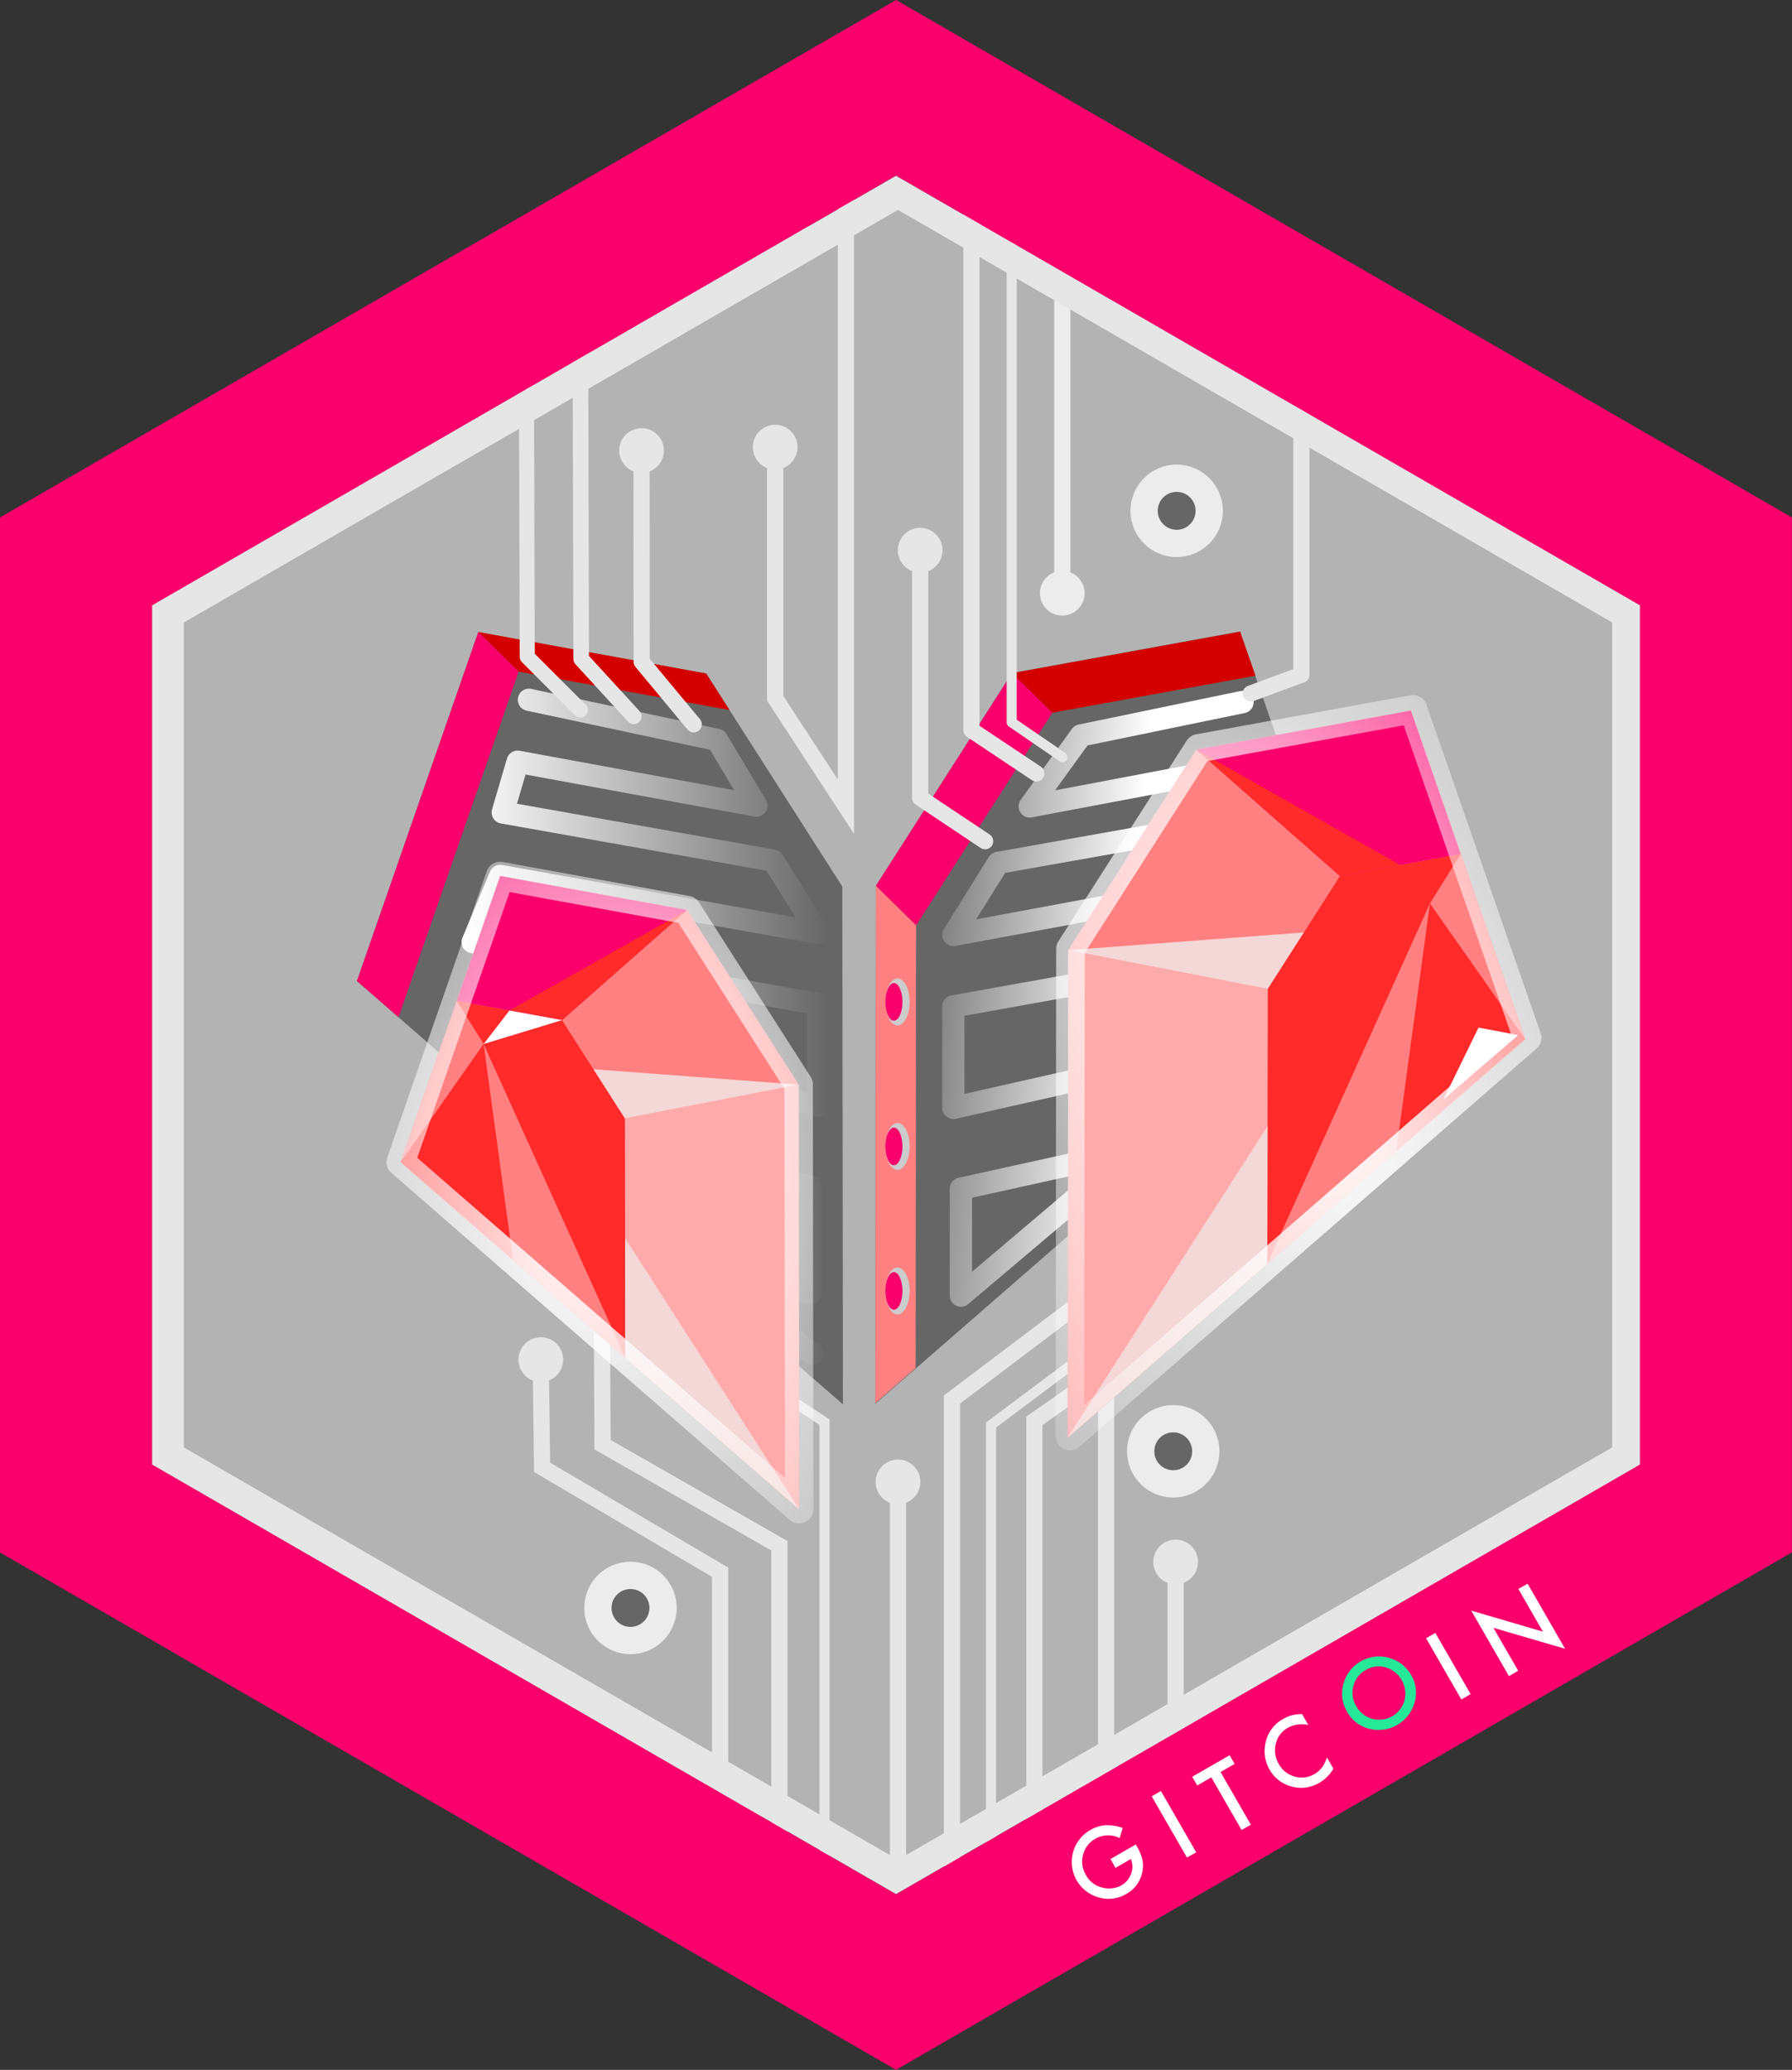 <?xml version="1.0" encoding="UTF-8" standalone="no"?>
<svg
   sodipodi:docname="gitcoin_heart_bot_small.svg"
   inkscape:version="1.1 (c4e8f9e, 2021-05-24)"
   id="svg8"
   version="1.1"
   viewBox="0 0 29.329 33.867"
   height="33.867mm"
   width="29.329mm"
   inkscape:export-filename="/Users/kyy/projects/gitcoin_bounties/gitcoin_heart_bot.png"
   inkscape:export-xdpi="500"
   inkscape:export-ydpi="500"
   xmlns:inkscape="http://www.inkscape.org/namespaces/inkscape"
   xmlns:sodipodi="http://sodipodi.sourceforge.net/DTD/sodipodi-0.dtd"
   xmlns:xlink="http://www.w3.org/1999/xlink"
   xmlns="http://www.w3.org/2000/svg"
   xmlns:svg="http://www.w3.org/2000/svg"
   xmlns:rdf="http://www.w3.org/1999/02/22-rdf-syntax-ns#"
   xmlns:cc="http://creativecommons.org/ns#"
   xmlns:dc="http://purl.org/dc/elements/1.1/">
  <rect x="0" y="0" width="29.329" height="33.867" fill="#333333" stroke="none"/>
  <defs
     id="defs2">
    <linearGradient
       inkscape:collect="always"
       id="linearGradient115670">
      <stop
         style="stop-color:#ffffff;stop-opacity:1;"
         offset="0"
         id="stop115666" />
      <stop
         style="stop-color:#ffffff;stop-opacity:0;"
         offset="1"
         id="stop115668" />
    </linearGradient>
    <linearGradient
       inkscape:collect="always"
       id="linearGradient115296">
      <stop
         style="stop-color:#ffffff;stop-opacity:1;"
         offset="0"
         id="stop115292" />
      <stop
         style="stop-color:#ffffff;stop-opacity:0;"
         offset="1"
         id="stop115294" />
    </linearGradient>
    <linearGradient
       id="linearGradient115266"
       inkscape:swatch="solid">
      <stop
         style="stop-color:#000000;stop-opacity:1;"
         offset="0"
         id="stop115264" />
    </linearGradient>
    <radialGradient
       inkscape:collect="always"
       xlink:href="#linearGradient115296"
       id="radialGradient115298"
       cx="161.127"
       cy="89.681"
       fx="161.127"
       fy="89.681"
       r="3.975"
       gradientTransform="matrix(1.855,-0.955,1.83,3.552,-301.825,-74.913)"
       gradientUnits="userSpaceOnUse" />
    <radialGradient
       inkscape:collect="always"
       xlink:href="#linearGradient115670"
       id="radialGradient115768"
       cx="149.693"
       cy="91.644"
       fx="149.693"
       fy="91.644"
       r="3.493"
       gradientTransform="matrix(2.136,0.218,-0.321,3.145,-140.587,-229.198)"
       gradientUnits="userSpaceOnUse" />
    <linearGradient
       inkscape:collect="always"
       xlink:href="#linearGradient115670"
       id="linearGradient117053"
       x1="147.427"
       y1="88.929"
       x2="153.449"
       y2="88.929"
       gradientUnits="userSpaceOnUse" />
    <linearGradient
       inkscape:collect="always"
       xlink:href="#linearGradient115296"
       id="linearGradient117215"
       x1="158.759"
       y1="83.488"
       x2="154.934"
       y2="83.159"
       gradientUnits="userSpaceOnUse" />
    <style
       id="style117405">.cls-1{fill:url(#_ÂÁ_Ï_ÌÌ_È_ËÂÌÚ_10);}.cls-2{isolation:isolate;}.cls-3{fill:#2e2544;}.cls-4{fill:url(#Gradiente_sem_nome_49);}.cls-34,.cls-39,.cls-5{fill:#fff;}.cls-6{fill:url(#Degradado_sin_nombre_62);}.cls-7{fill:#2a294f;}.cls-8{fill:url(#Degradado_sin_nombre_62-2);}.cls-9{fill:#95eade;}.cls-10{fill:#4ec9bc;}.cls-11{fill:#3bab9e;}.cls-12,.cls-13{fill:#ffc147;}.cls-13{opacity:0.3;}.cls-14{fill:#5d5d5d;}.cls-15{fill:#404040;}.cls-16,.cls-17{fill:#00e2ff;}.cls-17,.cls-20,.cls-22,.cls-33,.cls-35,.cls-37{mix-blend-mode:multiply;}.cls-18,.cls-37{fill:#224656;}.cls-19,.cls-20{fill:#1d3847;}.cls-20,.cls-22,.cls-33,.cls-35,.cls-37{opacity:0.5;}.cls-21,.cls-22{fill:#929497;}.cls-23{clip-path:url(#clip-path);}.cls-24{fill:#3e2222;}.cls-25{fill:#00b3a0;}.cls-26{fill:#ffb300;}.cls-27{fill:#51cfb3;}.cls-28{fill:#ff006c;}.cls-29{fill:#fde0ac;}.cls-30{fill:#ff7b23;}.cls-31{fill:#bd1e2d;}.cls-32{fill:#f6931e;}.cls-33{fill:#e5e6e7;}.cls-34{mix-blend-mode:soft-light;}.cls-35{fill:#c1002e;}.cls-36{fill:#325e6d;}.cls-38{fill:#0e222b;}.cls-39{opacity:0.7;}.cls-40{fill:url(#Gradiente_sem_nome_15);}.cls-41{fill:#e6e7e8;}.cls-42{fill:#25e899;}</style>
    <linearGradient
       id="_ÂÁ_Ï_ÌÌ_È_ËÂÌÚ_10"
       x1="25.64"
       y1="86.243"
       x2="83.65"
       y2="86.243"
       gradientUnits="userSpaceOnUse">
      <stop
         offset="0"
         stop-color="#ff7b23"
         id="stop117407" />
      <stop
         offset="1"
         stop-color="#ff006c"
         id="stop117409" />
    </linearGradient>
    <radialGradient
       id="Gradiente_sem_nome_49"
       cx="54.623"
       cy="14.249"
       r="74.333"
       gradientUnits="userSpaceOnUse">
      <stop
         offset="0"
         stop-color="#fff"
         id="stop117412" />
      <stop
         offset="0.066"
         stop-color="#f0f7fb"
         id="stop117414" />
      <stop
         offset="0.239"
         stop-color="#cfe5f2"
         id="stop117416" />
      <stop
         offset="0.418"
         stop-color="#b5d8ec"
         id="stop117418" />
      <stop
         offset="0.6"
         stop-color="#a3cee7"
         id="stop117420" />
      <stop
         offset="0.79"
         stop-color="#98c8e4"
         id="stop117422" />
      <stop
         offset="1"
         stop-color="#94c6e3"
         id="stop117424" />
    </radialGradient>
    <linearGradient
       id="Degradado_sin_nombre_62"
       x1="10.953"
       y1="64.137"
       x2="100.89"
       y2="64.137"
       gradientUnits="userSpaceOnUse">
      <stop
         offset="0"
         stop-color="#1ca79d"
         id="stop117427" />
      <stop
         offset="1"
         stop-color="#223370"
         id="stop117429" />
    </linearGradient>
    <linearGradient
       id="Degradado_sin_nombre_62-2"
       x1="8.328"
       y1="37.794"
       x2="36.905"
       y2="37.794"
       xlink:href="#Degradado_sin_nombre_62"
       gradientTransform="matrix(0.265,0,0,0.265,110.546,72.131)" />
    <clipPath
       id="clip-path"
       transform="translate(0.004 0.004)">
      <path
         id="_Caminho_de_recorte_"
         data-name="&lt;Caminho de recorte&gt;"
         class="cls-1"
         d="m 83.65,81.638 v 11.14 h -2.41 c -0.1,0 -0.21,-0.01 -0.31,-0.02 a 2.618,2.618 0 0 1 -0.67,-0.16 2.289,2.289 0 0 1 -0.56,-0.29 2.671,2.671 0 0 1 -0.94,-1.03 l -0.05,-0.09 -0.19,-0.38 -0.6,-1.14 c 0,-0.01 -0.01,-0.01 -0.01,-0.02 -0.07,-0.12 -0.14,-0.23 -0.21,-0.34 a 2.987,2.987 0 0 0 -1.15,-0.91 2.744,2.744 0 0 0 -0.62,-0.18 1.989,1.989 0 0 0 -0.49,-0.05 h -6.27 a 2.832,2.832 0 0 0 -1.15,0.25 2.879,2.879 0 0 0 -1.33,1.25 l -0.4,0.75 -0.24,0.47 -0.21,0.39 a 2.758,2.758 0 0 1 -0.63,0.8 2.465,2.465 0 0 1 -0.54,0.37 2.828,2.828 0 0 1 -1.31,0.33 H 48.67 a 2.186,2.186 0 0 1 -0.36,-0.03 1.952,1.952 0 0 1 -0.54,-0.14 c -0.01,0 -0.01,-0.01 -0.02,-0.01 a 2.597,2.597 0 0 1 -0.87,-0.56 l -1.8,-1.8 a 2.502,2.502 0 0 0 -1.79,-0.74 h -9.52 a 2.338,2.338 0 0 0 -0.79,0.13 1.818,1.818 0 0 0 -0.45,0.2 2.331,2.331 0 0 0 -0.69,0.56 c -0.06,0.07 -0.11,0.14 -0.16,0.21 l -0.42,0.63 c -0.01,0 -0.02,0.02 -0.02,0.02 l -0.28,0.41 c -0.01,0.01 -0.01,0.01 -0.01,0.02 a 2.486,2.486 0 0 1 -0.6,0.61 2.355,2.355 0 0 1 -0.97,0.43 h -0.01 a 2.136,2.136 0 0 1 -0.5,0.06 h -3.23 v -13.07 h 56.98 v 0.33 l 1,1.56 z" />
    </clipPath>
    <linearGradient
       id="Gradiente_sem_nome_15"
       x1="25.64"
       y1="86.357"
       x2="83.65"
       y2="86.357"
       gradientUnits="userSpaceOnUse"
       gradientTransform="matrix(0.265,0,0,0.265,110.546,72.131)">
      <stop
         offset="0"
         stop-color="#ff7b23"
         stop-opacity="0.3"
         id="stop117435" />
      <stop
         offset="1"
         stop-color="#ff006c"
         stop-opacity="0.3"
         id="stop117437" />
    </linearGradient>
  </defs>
  <sodipodi:namedview
     inkscape:window-maximized="0"
     inkscape:window-y="0"
     inkscape:window-x="1440"
     inkscape:window-height="1080"
     inkscape:window-width="1920"
     inkscape:snap-object-midpoints="true"
     inkscape:snap-global="false"
     inkscape:guide-bbox="true"
     showguides="true"
     inkscape:snap-to-guides="true"
     inkscape:snap-bbox-edge-midpoints="true"
     inkscape:bbox-nodes="true"
     inkscape:bbox-paths="true"
     inkscape:snap-bbox="true"
     inkscape:object-nodes="true"
     inkscape:snap-intersection-paths="true"
     inkscape:snap-others="true"
     showgrid="false"
     inkscape:document-rotation="0"
     inkscape:current-layer="layer5"
     inkscape:document-units="mm"
     inkscape:cy="34.175072"
     inkscape:cx="-59.47777"
     inkscape:zoom="1.5215769"
     inkscape:pageshadow="2"
     inkscape:pageopacity="0.0"
     borderopacity="1.0"
     bordercolor="#666666"
     pagecolor="#ffffff"
     id="base"
     inkscape:pagecheckerboard="0"
     inkscape:snap-grids="false"
     inkscape:snap-midpoints="true"
     inkscape:snap-smooth-nodes="true">
    <sodipodi:guide
       id="guide865"
       orientation="1,0"
       position="-41.919,60.962" />
  </sodipodi:namedview>
  <g
     inkscape:label="background"
     id="layer2"
     inkscape:groupmode="layer"
     style="display:inline"
     transform="translate(-139.874,-72.13)">
    <path
       style="fill:#b3b3b3;fill-opacity:1;stroke:#000000;stroke-width:0.265px;stroke-linecap:butt;stroke-linejoin:miter;stroke-opacity:1"
       d="m 154.539,75.006 -13.647,6.461 0.391,14.911 13.256,6.745 13.827,-7.136 -0.261,-14.911 z"
       id="path89650"
       inkscape:export-filename="/Users/kyy/projects/gitcoin_bounties/test.png"
       inkscape:export-xdpi="500"
       inkscape:export-ydpi="500" />
  </g>
  <g
     inkscape:groupmode="layer"
     id="layer5"
     inkscape:label="depression"
     style="display:inline"
     transform="translate(-139.874,-72.13)">
    <g
       id="g10356"
       transform="translate(35.401,-1.417)"
       style="display:inline"
       inkscape:export-filename="/Users/kyy/projects/gitcoin_bounties/test.png"
       inkscape:export-xdpi="500"
       inkscape:export-ydpi="500">
      <g
         id="g9247">
        <path
           style="fill:#666666;fill-opacity:1;stroke:none;stroke-width:0.048;stroke-linecap:butt;stroke-linejoin:round;stroke-miterlimit:4;stroke-dasharray:none;stroke-opacity:1"
           d="m 121.036,84.559 3.73,-0.679 1.986,5.71 -7.954,6.926 0.01,-8.472 z"
           id="path833-8"
           sodipodi:nodetypes="cccccc" />
        <path
           id="path969"
           d="m 118.808,88.04 0.659,0.648 2.229,-3.481 -0.659,-0.648 z"
           style="fill:#f9006c;fill-opacity:1;stroke:none;stroke-width:0.265px;stroke-linecap:butt;stroke-linejoin:miter;stroke-opacity:1" />
        <path
           id="path971"
           d="m 125.021,84.603 -0.251,-0.721 -3.732,0.679 0.659,0.647 z"
           style="font-variation-settings:normal;vector-effect:none;fill:#d40000;fill-opacity:1;stroke:none;stroke-width:0.265px;stroke-linecap:butt;stroke-linejoin:miter;stroke-miterlimit:4;stroke-dasharray:none;stroke-dashoffset:0;stroke-opacity:1;stop-color:#000000" />
        <path
           id="path1014"
           d="m 118.808,88.041 0.659,0.648 -0.008,7.241 -0.66,0.574 z"
           style="font-variation-settings:normal;vector-effect:none;fill:#ff8080;fill-opacity:1;stroke:none;stroke-width:0.265px;stroke-linecap:butt;stroke-linejoin:miter;stroke-miterlimit:4;stroke-dasharray:none;stroke-dashoffset:0;stroke-opacity:1;stop-color:#000000" />
      </g>
      <path
         style="fill:#666666;fill-opacity:1;stroke:none;stroke-width:0.048;stroke-linecap:butt;stroke-linejoin:round;stroke-miterlimit:4;stroke-dasharray:none;stroke-opacity:1"
         d="m 116.031,84.568 -3.73,-0.679 -1.986,5.71 7.954,6.926 -0.01,-8.472 z"
         id="path833-8-8"
         sodipodi:nodetypes="cccccc" />
      <path
         style="fill:#d40000;fill-opacity:1;stroke:none;stroke-width:0.265px;stroke-linecap:butt;stroke-linejoin:miter;stroke-opacity:1"
         d="m 112.301,83.888 3.73,0.679 0.382,0.598 -3.452,-0.629 z"
         id="path5335" />
      <path
         style="fill:#f9006c;fill-opacity:1;stroke:none;stroke-width:0.265px;stroke-linecap:butt;stroke-linejoin:miter;stroke-opacity:1"
         d="m 110.315,89.598 1.986,-5.71 0.66,0.648 -1.966,5.654 z"
         id="path5337" />
    </g>
    <path
       style="color:#000000;fill:url(#linearGradient117053);fill-opacity:1;stroke-linecap:round;stroke-linejoin:round;-inkscape-stroke:none"
       d="m 148.57,83.402 a 0.182,0.182 0 0 0 -0.217,0.141 0.182,0.182 0 0 0 0.141,0.215 l 3,0.639 0.396,0.662 -3.51,-0.645 a 0.183,0.183 0 0 0 -0.209,0.129 l -0.244,0.83 a 0.183,0.183 0 0 0 0.143,0.23 l 4.348,0.773 0.477,0.764 -4.803,-0.857 a 0.183,0.183 0 0 0 -0.199,0.109 l -0.451,1.082 a 0.183,0.183 0 0 0 0.137,0.25 l 5.506,0.988 v 1.277 L 147.865,88.812 a 0.183,0.183 0 0 0 -0.172,0.305 l 1.691,1.752 a 0.183,0.183 0 0 0 0.092,0.051 l 3.484,0.768 v 1.354 l -2.066,-0.689 a 0.183,0.183 0 0 0 -0.166,0.32 l 2.336,1.752 a 0.182,0.182 0 0 0 0.256,-0.037 0.182,0.182 0 0 0 -0.037,-0.256 l -1.434,-1.076 1.236,0.412 a 0.183,0.183 0 0 0 0.24,-0.174 v -1.752 a 0.183,0.183 0 0 0 -0.145,-0.178 l -3.572,-0.787 -1.229,-1.273 4.846,1.096 a 0.183,0.183 0 0 0 0.223,-0.178 v -1.66 a 0.183,0.183 0 0 0 -0.15,-0.18 l -5.432,-0.975 0.305,-0.738 5.062,0.904 a 0.183,0.183 0 0 0 0.186,-0.277 l -0.736,-1.18 a 0.183,0.183 0 0 0 -0.123,-0.084 l -4.225,-0.752 0.141,-0.477 3.746,0.688 a 0.183,0.183 0 0 0 0.189,-0.273 l -0.646,-1.076 a 0.183,0.183 0 0 0 -0.119,-0.084 z"
       id="path111248"
       inkscape:export-filename="/Users/kyy/projects/gitcoin_bounties/test.png"
       inkscape:export-xdpi="500"
       inkscape:export-ydpi="500" />
    <path
       style="color:#000000;fill:url(#linearGradient117215);fill-opacity:1;stroke-linecap:round;stroke-linejoin:round;-inkscape-stroke:none"
       d="m 160.172,83.438 -2.643,0.547 a 0.183,0.183 0 0 0 -0.111,0.07 l -0.84,1.164 a 0.183,0.183 0 0 0 0.182,0.285 l 3.506,-0.662 0.141,0.475 -4.227,0.752 a 0.183,0.183 0 0 0 -0.123,0.082 l -0.736,1.182 a 0.183,0.183 0 0 0 0.188,0.275 l 5.131,-0.953 0.254,0.785 -5.449,0.977 a 0.183,0.183 0 0 0 -0.15,0.18 v 1.66 a 0.183,0.183 0 0 0 0.223,0.178 l 4.846,-1.094 -1.229,1.273 -3.574,0.787 a 0.183,0.183 0 0 0 -0.143,0.178 v 1.752 a 0.183,0.183 0 0 0 0.299,0.139 l 2.051,-1.734 1.961,-0.326 a 0.182,0.182 0 0 0 0.15,-0.211 0.182,0.182 0 0 0 -0.209,-0.15 l -2.012,0.336 a 0.183,0.183 0 0 0 -0.088,0.039 l -1.787,1.514 v -1.211 l 3.482,-0.768 a 0.183,0.183 0 0 0 0.092,-0.051 l 1.691,-1.752 A 0.183,0.183 0 0 0 160.875,88.85 l -5.217,1.178 V 88.75 l 5.506,-0.988 a 0.183,0.183 0 0 0 0.141,-0.236 l -0.369,-1.137 a 0.183,0.183 0 0 0 -0.207,-0.123 l -4.879,0.906 0.475,-0.76 4.348,-0.771 a 0.183,0.183 0 0 0 0.143,-0.232 l -0.246,-0.828 a 0.183,0.183 0 0 0 -0.209,-0.129 l -3.219,0.609 0.531,-0.734 2.574,-0.531 a 0.182,0.182 0 0 0 0.141,-0.215 0.182,0.182 0 0 0 -0.215,-0.143 z"
       id="path111248-7"
       inkscape:export-filename="/Users/kyy/projects/gitcoin_bounties/test.png"
       inkscape:export-xdpi="500"
       inkscape:export-ydpi="500" />
  </g>
  <g
     id="layer1"
     inkscape:groupmode="layer"
     inkscape:label="Layer 1"
     style="display:inline"
     transform="translate(-139.874,-72.13)">
    <path
       style="fill:none;fill-opacity:1;stroke:#e6e6e6;stroke-width:0.255px;stroke-linecap:round;stroke-linejoin:round;stroke-opacity:1"
       d="m 150.247,83.851 -0.861,-0.939 -0.017,-7.027"
       id="path13962"
       sodipodi:nodetypes="ccc"
       inkscape:export-filename="/Users/kyy/projects/gitcoin_bounties/test.png"
       inkscape:export-xdpi="500"
       inkscape:export-ydpi="500" />
    <path
       style="fill:none;fill-opacity:1;stroke:#e6e6e6;stroke-width:0.246px;stroke-linecap:round;stroke-linejoin:round;stroke-opacity:1"
       d="M 149.372,83.747 148.503,82.877 148.485,76.366"
       id="path13962-4"
       sodipodi:nodetypes="ccc"
       inkscape:export-filename="/Users/kyy/projects/gitcoin_bounties/test.png"
       inkscape:export-xdpi="500"
       inkscape:export-ydpi="500" />
    <path
       style="fill:none;fill-opacity:1;stroke:#e6e6e6;stroke-width:0.265px;stroke-linecap:round;stroke-linejoin:round;stroke-opacity:1"
       d="m 151.228,83.982 -0.852,-1.025 -0.002,-3.456"
       id="path13962-4-9"
       sodipodi:nodetypes="ccc"
       inkscape:export-filename="/Users/kyy/projects/gitcoin_bounties/test.png"
       inkscape:export-xdpi="500"
       inkscape:export-ydpi="500" />
    <circle
       style="opacity:1;fill:#e6e6e6;fill-opacity:1;stroke:none;stroke-width:0.065;stroke-linecap:round;stroke-linejoin:round;stroke-miterlimit:4;stroke-dasharray:none;stop-color:#000000"
       id="path55608"
       cx="150.374"
       cy="79.502"
       r="0.366"
       inkscape:export-filename="/Users/kyy/projects/gitcoin_bounties/test.png"
       inkscape:export-xdpi="500"
       inkscape:export-ydpi="500" />
    <circle
       style="fill:#e6e6e6;fill-opacity:1;stroke:none;stroke-width:0.065;stroke-linecap:round;stroke-linejoin:round;stroke-miterlimit:4;stroke-dasharray:none;stop-color:#000000"
       id="path55608-8"
       cx="154.934"
       cy="81.133"
       r="0.366"
       inkscape:export-filename="/Users/kyy/projects/gitcoin_bounties/test.png"
       inkscape:export-xdpi="500"
       inkscape:export-ydpi="500" />
    <circle
       style="fill:#e6e6e6;fill-opacity:1;stroke:none;stroke-width:0.065;stroke-linecap:round;stroke-linejoin:round;stroke-miterlimit:4;stroke-dasharray:none;stop-color:#000000"
       id="path55608-8-7"
       cx="152.561"
       cy="79.446"
       r="0.366"
       inkscape:export-filename="/Users/kyy/projects/gitcoin_bounties/test.png"
       inkscape:export-xdpi="500"
       inkscape:export-ydpi="500" />
    <circle
       style="fill:#ececec;fill-opacity:1;stroke:none;stroke-width:0.065;stroke-linecap:round;stroke-linejoin:round;stroke-miterlimit:4;stroke-dasharray:none;stop-color:#000000"
       id="path55608-8-7-1"
       cx="157.26"
       cy="81.836"
       r="0.366"
       inkscape:export-filename="/Users/kyy/projects/gitcoin_bounties/test.png"
       inkscape:export-xdpi="500"
       inkscape:export-ydpi="500" />
    <path
       style="fill:none;fill-opacity:1;stroke:#e6e6e6;stroke-width:0.265px;stroke-linecap:round;stroke-linejoin:round;stroke-opacity:1"
       d="m 156.836,84.785 -1.063,-0.709 v -8.93"
       id="path61395"
       inkscape:export-filename="/Users/kyy/projects/gitcoin_bounties/test.png"
       inkscape:export-xdpi="500"
       inkscape:export-ydpi="500" />
    <path
       style="fill:none;fill-opacity:1;stroke:#e6e6e6;stroke-width:0.265px;stroke-linecap:round;stroke-linejoin:round;stroke-opacity:1"
       d="m 155.997,85.894 -1.063,-0.709 v -4.052"
       id="path61395-1"
       sodipodi:nodetypes="ccc"
       inkscape:export-filename="/Users/kyy/projects/gitcoin_bounties/test.png"
       inkscape:export-xdpi="500"
       inkscape:export-ydpi="500" />
    <path
       style="fill:none;fill-opacity:1;stroke:#e6e6e6;stroke-width:0.265px;stroke-linecap:butt;stroke-linejoin:miter;stroke-opacity:1"
       d="m 152.561,79.446 v 4.11 l 1.158,1.772 V 74.981"
       id="path64601"
       inkscape:export-filename="/Users/kyy/projects/gitcoin_bounties/test.png"
       inkscape:export-xdpi="500"
       inkscape:export-ydpi="500" />
    <path
       style="fill:none;fill-opacity:1;stroke:#e6e6e6;stroke-width:0.265px;stroke-linecap:round;stroke-linejoin:round;stroke-opacity:1"
       d="m 160.344,83.477 0.83,-0.307 v -5.149"
       id="path70597"
       inkscape:export-filename="/Users/kyy/projects/gitcoin_bounties/test.png"
       inkscape:export-xdpi="500"
       inkscape:export-ydpi="500" />
    <path
       style="fill:#e6e6e6;fill-opacity:1;stroke:#ececec;stroke-width:0.265px;stroke-linecap:round;stroke-linejoin:miter;stroke-opacity:1"
       d="m 157.26,76.858 v 4.978"
       id="path79312"
       inkscape:export-filename="/Users/kyy/projects/gitcoin_bounties/test.png"
       inkscape:export-xdpi="500"
       inkscape:export-ydpi="500" />
    <g
       id="g86776"
       transform="translate(-0.323,-0.261)"
       inkscape:export-filename="/Users/kyy/projects/gitcoin_bounties/test.png"
       inkscape:export-xdpi="500"
       inkscape:export-ydpi="500">
      <circle
         style="opacity:1;fill:#ececec;fill-opacity:1;stroke:#ececec;stroke-width:0.165;stroke-linecap:round;stroke-linejoin:round;stroke-miterlimit:4;stroke-dasharray:none;stop-color:#000000"
         id="path83880"
         cx="159.455"
         cy="80.749"
         r="0.674" />
      <circle
         style="opacity:1;fill:#666666;fill-opacity:1;stroke:none;stroke-width:0.362;stroke-linecap:round;stroke-linejoin:round;stroke-miterlimit:4;stroke-dasharray:none;stop-color:#000000"
         id="path83882"
         cx="159.455"
         cy="80.749"
         r="0.31" />
    </g>
    <g
       id="g86776-4"
       transform="translate(-0.379,15.127)"
       style="display:inline"
       inkscape:export-filename="/Users/kyy/projects/gitcoin_bounties/test.png"
       inkscape:export-xdpi="500"
       inkscape:export-ydpi="500">
      <circle
         style="opacity:1;fill:#ececec;fill-opacity:1;stroke:#ececec;stroke-width:0.165;stroke-linecap:round;stroke-linejoin:round;stroke-miterlimit:4;stroke-dasharray:none;stop-color:#000000"
         id="path83880-5"
         cx="159.455"
         cy="80.749"
         r="0.674" />
      <circle
         style="opacity:1;fill:#666666;fill-opacity:1;stroke:none;stroke-width:0.362;stroke-linecap:round;stroke-linejoin:round;stroke-miterlimit:4;stroke-dasharray:none;stop-color:#000000"
         id="path83882-7"
         cx="159.455"
         cy="80.749"
         r="0.31" />
    </g>
    <g
       id="g86776-8"
       transform="translate(-9.262,17.69)"
       inkscape:export-filename="/Users/kyy/projects/gitcoin_bounties/test.png"
       inkscape:export-xdpi="500"
       inkscape:export-ydpi="500">
      <circle
         style="opacity:1;fill:#ececec;fill-opacity:1;stroke:#ececec;stroke-width:0.165;stroke-linecap:round;stroke-linejoin:round;stroke-miterlimit:4;stroke-dasharray:none;stop-color:#000000"
         id="path83880-4"
         cx="159.455"
         cy="80.749"
         r="0.674" />
      <circle
         style="opacity:1;fill:#666666;fill-opacity:1;stroke:none;stroke-width:0.362;stroke-linecap:round;stroke-linejoin:round;stroke-miterlimit:4;stroke-dasharray:none;stop-color:#000000"
         id="path83882-0"
         cx="159.455"
         cy="80.749"
         r="0.31" />
    </g>
    <circle
       style="fill:#e6e6e6;fill-opacity:1;stroke:none;stroke-width:0.065;stroke-linecap:round;stroke-linejoin:round;stroke-miterlimit:4;stroke-dasharray:none;stop-color:#000000"
       id="path55608-89"
       cx="159.115"
       cy="97.687"
       r="0.366"
       inkscape:export-filename="/Users/kyy/projects/gitcoin_bounties/test.png"
       inkscape:export-xdpi="500"
       inkscape:export-ydpi="500" />
    <circle
       style="fill:#e6e6e6;fill-opacity:1;stroke:none;stroke-width:0.065;stroke-linecap:round;stroke-linejoin:round;stroke-miterlimit:4;stroke-dasharray:none;stop-color:#000000"
       id="path55608-89-1"
       cx="148.725"
       cy="94.376"
       r="0.366"
       inkscape:export-filename="/Users/kyy/projects/gitcoin_bounties/test.png"
       inkscape:export-xdpi="500"
       inkscape:export-ydpi="500" />
    <circle
       style="fill:#e6e6e6;fill-opacity:1;stroke:none;stroke-width:0.065;stroke-linecap:round;stroke-linejoin:round;stroke-miterlimit:4;stroke-dasharray:none;stop-color:#000000"
       id="path55608-89-1-2"
       cx="154.571"
       cy="96.377"
       r="0.366"
       inkscape:export-filename="/Users/kyy/projects/gitcoin_bounties/test.png"
       inkscape:export-xdpi="500"
       inkscape:export-ydpi="500" />
    <path
       style="fill:none;stroke:#e6e6e6;stroke-width:0.265px;stroke-linecap:butt;stroke-linejoin:miter;stroke-opacity:1"
       d="m 158.781,92.515 -3.326,2.514 v 8.782"
       id="path88131"
       sodipodi:nodetypes="ccc"
       inkscape:export-filename="/Users/kyy/projects/gitcoin_bounties/test.png"
       inkscape:export-xdpi="500"
       inkscape:export-ydpi="500" />
    <path
       style="fill:none;stroke:#e6e6e6;stroke-width:0.265px;stroke-linecap:butt;stroke-linejoin:miter;stroke-opacity:1"
       d="m 156.803,103.115 v -7.738 l 3.108,-2.172"
       id="path88133"
       sodipodi:nodetypes="ccc"
       inkscape:export-filename="/Users/kyy/projects/gitcoin_bounties/test.png"
       inkscape:export-xdpi="500"
       inkscape:export-ydpi="500" />
    <path
       style="fill:none;stroke:#e6e6e6;stroke-width:0.265px;stroke-linecap:butt;stroke-linejoin:miter;stroke-opacity:1"
       d="M 154.571,102.559 V 96.377"
       id="path88135"
       inkscape:export-filename="/Users/kyy/projects/gitcoin_bounties/test.png"
       inkscape:export-xdpi="500"
       inkscape:export-ydpi="500" />
    <path
       style="fill:none;stroke:#e6e6e6;stroke-width:0.265px;stroke-linecap:butt;stroke-linejoin:miter;stroke-opacity:1"
       d="m 152.63,102.855 v -5.434 l -2.894,-1.653 -0.043,-7.942"
       id="path88137"
       sodipodi:nodetypes="cccc"
       inkscape:export-filename="/Users/kyy/projects/gitcoin_bounties/test.png"
       inkscape:export-xdpi="500"
       inkscape:export-ydpi="500" />
    <path
       style="fill:none;stroke:#e6e6e6;stroke-width:0.265px;stroke-linecap:butt;stroke-linejoin:miter;stroke-opacity:1"
       d="m 151.66,101.154 v -3.299 l -2.914,-1.717 -0.022,-1.762"
       id="path88567"
       sodipodi:nodetypes="cccc"
       inkscape:export-filename="/Users/kyy/projects/gitcoin_bounties/test.png"
       inkscape:export-xdpi="500"
       inkscape:export-ydpi="500" />
    <path
       style="fill:none;stroke:#e6e6e6;stroke-width:0.265px;stroke-linecap:butt;stroke-linejoin:miter;stroke-opacity:1"
       d="M 157.977,101.681 V 91.808"
       id="path88682"
       inkscape:export-filename="/Users/kyy/projects/gitcoin_bounties/test.png"
       inkscape:export-xdpi="500"
       inkscape:export-ydpi="500" />
    <path
       style="fill:none;stroke:#e6e6e6;stroke-width:0.265px;stroke-linecap:butt;stroke-linejoin:miter;stroke-opacity:1"
       d="M 159.115,101.469 V 97.687"
       id="path88976"
       inkscape:export-filename="/Users/kyy/projects/gitcoin_bounties/test.png"
       inkscape:export-xdpi="500"
       inkscape:export-ydpi="500" />
    <path
       style="display:inline;fill:none;stroke:#e6e6e6;stroke-width:0.165;stroke-linecap:butt;stroke-linejoin:miter;stroke-miterlimit:4;stroke-dasharray:none;stroke-opacity:1"
       d="m 153.369,102.92 v -7.521 l -1.326,-0.869"
       id="path102259"
       sodipodi:nodetypes="ccc"
       inkscape:export-filename="/Users/kyy/projects/gitcoin_bounties/test.png"
       inkscape:export-xdpi="500"
       inkscape:export-ydpi="500" />
    <path
       style="fill:none;stroke:#e6e6e6;stroke-width:0.165;stroke-linecap:butt;stroke-linejoin:miter;stroke-miterlimit:4;stroke-dasharray:none;stroke-opacity:1"
       d="m 156.094,102.823 v -7.377 l 2.505,-1.875"
       id="path102581"
       sodipodi:nodetypes="ccc"
       inkscape:export-filename="/Users/kyy/projects/gitcoin_bounties/test.png"
       inkscape:export-xdpi="500"
       inkscape:export-ydpi="500" />
    <path
       style="fill:none;stroke:#e6e6e6;stroke-width:0.165;stroke-linecap:round;stroke-linejoin:round;stroke-miterlimit:4;stroke-dasharray:none;stroke-opacity:1"
       d="m 156.432,75.649 v 8.3 l 0.83,0.569"
       id="path104154"
       sodipodi:nodetypes="ccc"
       inkscape:export-filename="/Users/kyy/projects/gitcoin_bounties/test.png"
       inkscape:export-xdpi="500"
       inkscape:export-ydpi="500" />
  </g>
  <g
     inkscape:groupmode="layer"
     id="layer4"
     inkscape:label="crystals"
     style="display:inline"
     transform="translate(-139.874,-72.13)">
    <g
       id="g87082"
       inkscape:export-filename="/Users/kyy/projects/gitcoin_bounties/test.png"
       inkscape:export-xdpi="500"
       inkscape:export-ydpi="500">
      <g
         id="g51887-1"
         transform="matrix(-1.148,0,0,1.148,332.939,-17.933)">
        <path
           style="fill:#ff8080;fill-opacity:1;stroke:none;stroke-width:0.367;stroke-linecap:butt;stroke-linejoin:round;stroke-miterlimit:4;stroke-dasharray:none;stroke-opacity:1"
           d="m 151.119,89.137 -3.059,-0.557 -1.629,4.682 6.522,5.68 -0.008,-6.948 z"
           id="path833-8-8-8-9"
           sodipodi:nodetypes="cccccc" />
        <path
           style="fill:#ff2a2a;fill-opacity:1;stroke:none;stroke-width:0.207;stroke-linecap:butt;stroke-linejoin:round;stroke-miterlimit:4;stroke-dasharray:none;stroke-opacity:1"
           d="m 149.073,90.937 -1.724,-0.314 -0.918,2.639 3.676,3.201 -0.005,-3.916 z"
           id="path833-8-8-8-76-3"
           sodipodi:nodetypes="cccccc" />
        <path
           style="fill:#f9006c;fill-opacity:1;stroke:none;stroke-width:0.265px;stroke-linecap:butt;stroke-linejoin:miter;stroke-opacity:1"
           d="m 147.35,90.623 0.711,-2.043 3.059,0.557 -2.045,1.8 z"
           id="path27670-9" />
        <path
           style="fill:#ff8080;fill-opacity:1;stroke:none;stroke-width:0.265px;stroke-linecap:butt;stroke-linejoin:miter;stroke-opacity:1"
           d="m 151.119,89.137 -2.045,1.8 1.029,1.611 2.843,-0.553 z"
           id="path30281-1" />
        <path
           style="fill:#ffaaaa;stroke:none;stroke-width:0.265px;stroke-linecap:butt;stroke-linejoin:miter;stroke-opacity:1"
           d="m 150.103,92.548 0.005,3.916 2.846,2.479 -0.008,-6.948 z"
           id="path37104-0" />
        <path
           style="fill:#f4d7d7;stroke:none;stroke-width:0.265px;stroke-linecap:butt;stroke-linejoin:miter;stroke-opacity:1"
           d="m 149.588,91.742 3.358,0.252 -2.843,0.553 z"
           id="path37285-4" />
        <path
           style="fill:#ff2a2a;fill-opacity:1;stroke:none;stroke-width:0.265px;stroke-linecap:butt;stroke-linejoin:miter;stroke-opacity:1"
           d="m 151.119,89.137 -2.907,1.643 0.862,0.157 z"
           id="path37466-9" />
        <path
           style="fill:#ff8080;fill-opacity:1;stroke:none;stroke-width:0.265px;stroke-linecap:butt;stroke-linejoin:miter;stroke-opacity:1"
           d="m 147.789,91.328 -1.357,1.934 0.918,-2.639 z"
           id="path41801-0" />
        <path
           style="fill:#ff8080;fill-opacity:1;stroke:none;stroke-width:0.265px;stroke-linecap:butt;stroke-linejoin:miter;stroke-opacity:1"
           d="m 147.789,91.328 2.319,5.135 -1.838,-1.601 z"
           id="path44763-0" />
        <path
           style="fill:#f4d7d7;fill-opacity:1;stroke:none;stroke-width:0.265px;stroke-linecap:butt;stroke-linejoin:miter;stroke-opacity:1"
           d="m 150.105,94.505 2.849,4.437 -2.846,-2.479 z"
           id="path50272-0" />
      </g>
      <path
         style="fill:#ffffff;stroke:none;stroke-width:0.165;stroke-linecap:round;stroke-linejoin:miter;stroke-miterlimit:4;stroke-dasharray:none;stroke-opacity:1"
         d="m 163.498,90.119 1.224,-1.052 -0.649,-0.124 z"
         id="path69399"
         sodipodi:nodetypes="cc" />
      <g
         id="g87055">
        <g
           id="g51887"
           transform="translate(0,-2.117)">
          <path
             style="fill:#ff8080;fill-opacity:1;stroke:none;stroke-width:0.367;stroke-linecap:butt;stroke-linejoin:round;stroke-miterlimit:4;stroke-dasharray:none;stroke-opacity:1"
             d="m 151.119,89.137 -3.059,-0.557 -1.629,4.682 6.522,5.68 -0.008,-6.948 z"
             id="path833-8-8-8"
             sodipodi:nodetypes="cccccc" />
          <path
             style="fill:#ff2a2a;fill-opacity:1;stroke:none;stroke-width:0.207;stroke-linecap:butt;stroke-linejoin:round;stroke-miterlimit:4;stroke-dasharray:none;stroke-opacity:1"
             d="m 149.073,90.937 -1.724,-0.314 -0.918,2.639 3.676,3.201 -0.005,-3.916 z"
             id="path833-8-8-8-76"
             sodipodi:nodetypes="cccccc" />
          <path
             style="fill:#f9006c;fill-opacity:1;stroke:none;stroke-width:0.265px;stroke-linecap:butt;stroke-linejoin:miter;stroke-opacity:1"
             d="m 147.35,90.623 0.711,-2.043 3.059,0.557 -2.045,1.8 z"
             id="path27670" />
          <path
             style="fill:#ff8080;fill-opacity:1;stroke:none;stroke-width:0.265px;stroke-linecap:butt;stroke-linejoin:miter;stroke-opacity:1"
             d="m 151.119,89.137 -2.045,1.8 1.029,1.611 2.843,-0.553 z"
             id="path30281" />
          <path
             style="fill:#ffaaaa;stroke:none;stroke-width:0.265px;stroke-linecap:butt;stroke-linejoin:miter;stroke-opacity:1"
             d="m 150.103,92.548 0.005,3.916 2.846,2.479 -0.008,-6.948 z"
             id="path37104" />
          <path
             style="fill:#f4d7d7;stroke:none;stroke-width:0.265px;stroke-linecap:butt;stroke-linejoin:miter;stroke-opacity:1"
             d="m 149.588,91.742 3.358,0.252 -2.843,0.553 z"
             id="path37285" />
          <path
             style="fill:#ff2a2a;fill-opacity:1;stroke:none;stroke-width:0.265px;stroke-linecap:butt;stroke-linejoin:miter;stroke-opacity:1"
             d="m 151.119,89.137 -2.907,1.643 0.862,0.157 z"
             id="path37466" />
          <path
             style="fill:#ff8080;fill-opacity:1;stroke:none;stroke-width:0.265px;stroke-linecap:butt;stroke-linejoin:miter;stroke-opacity:1"
             d="m 147.789,91.328 -1.357,1.934 0.918,-2.639 z"
             id="path41801" />
          <path
             style="fill:#ff8080;fill-opacity:1;stroke:none;stroke-width:0.265px;stroke-linecap:butt;stroke-linejoin:miter;stroke-opacity:1"
             d="m 147.789,91.328 2.319,5.135 -1.838,-1.601 z"
             id="path44763" />
          <path
             style="fill:#f4d7d7;fill-opacity:1;stroke:none;stroke-width:0.265px;stroke-linecap:butt;stroke-linejoin:miter;stroke-opacity:1"
             d="m 150.105,94.505 2.849,4.437 -2.846,-2.479 z"
             id="path50272" />
        </g>
        <path
           style="fill:#ffffff;stroke:none;stroke-width:0.265px;stroke-linecap:butt;stroke-linejoin:miter;stroke-opacity:1"
           d="m 147.789,89.212 1.285,-0.391 -0.862,-0.157 z"
           id="path70416" />
      </g>
    </g>
    <g
       id="g108960"
       transform="translate(0.01,0.138)"
       inkscape:export-filename="/Users/kyy/projects/gitcoin_bounties/test.png"
       inkscape:export-xdpi="500"
       inkscape:export-ydpi="500">
      <ellipse
         style="display:inline;opacity:1;fill:#cccccc;fill-opacity:1;stroke:none;stroke-width:0.224;stroke-linecap:round;stroke-linejoin:round;stroke-miterlimit:4;stroke-dasharray:none;stop-color:#000000"
         id="path108773"
         cx="154.553"
         cy="88.385"
         rx="0.199"
         ry="0.384" />
      <ellipse
         style="display:inline;fill:#f9006c;fill-opacity:1;stroke:none;stroke-width:0.169;stroke-linecap:round;stroke-linejoin:round;stroke-miterlimit:4;stroke-dasharray:none;stop-color:#000000"
         id="path108773-7"
         cx="154.494"
         cy="88.385"
         rx="0.14"
         ry="0.308" />
    </g>
    <g
       id="g108960-2"
       style="display:inline"
       transform="translate(0.01,2.503)"
       inkscape:export-filename="/Users/kyy/projects/gitcoin_bounties/test.png"
       inkscape:export-xdpi="500"
       inkscape:export-ydpi="500">
      <ellipse
         style="display:inline;opacity:1;fill:#cccccc;fill-opacity:1;stroke:none;stroke-width:0.224;stroke-linecap:round;stroke-linejoin:round;stroke-miterlimit:4;stroke-dasharray:none;stop-color:#000000"
         id="path108773-8"
         cx="154.553"
         cy="88.385"
         rx="0.199"
         ry="0.384" />
      <ellipse
         style="display:inline;fill:#f9006c;fill-opacity:1;stroke:none;stroke-width:0.169;stroke-linecap:round;stroke-linejoin:round;stroke-miterlimit:4;stroke-dasharray:none;stop-color:#000000"
         id="path108773-7-0"
         cx="154.494"
         cy="88.385"
         rx="0.14"
         ry="0.308" />
    </g>
    <g
       id="g108960-2-0"
       style="display:inline"
       transform="translate(0.01,4.867)"
       inkscape:export-filename="/Users/kyy/projects/gitcoin_bounties/test.png"
       inkscape:export-xdpi="500"
       inkscape:export-ydpi="500">
      <ellipse
         style="display:inline;opacity:1;fill:#cccccc;fill-opacity:1;stroke:none;stroke-width:0.224;stroke-linecap:round;stroke-linejoin:round;stroke-miterlimit:4;stroke-dasharray:none;stop-color:#000000"
         id="path108773-8-8"
         cx="154.553"
         cy="88.385"
         rx="0.199"
         ry="0.384" />
      <ellipse
         style="display:inline;fill:#f9006c;fill-opacity:1;stroke:none;stroke-width:0.169;stroke-linecap:round;stroke-linejoin:round;stroke-miterlimit:4;stroke-dasharray:none;stop-color:#000000"
         id="path108773-7-0-2"
         cx="154.494"
         cy="88.385"
         rx="0.14"
         ry="0.308" />
    </g>
    <path
       style="color:#000000;fill:url(#radialGradient115298);fill-opacity:1;stroke-linecap:round;stroke-linejoin:round;-inkscape-stroke:none"
       d="m 162.959,83.506 -3.51,0.639 a 0.233,0.233 0 0 0 -0.154,0.104 l -2.098,3.281 a 0.233,0.233 0 0 0 -0.037,0.125 l -0.008,7.973 a 0.233,0.233 0 0 0 0.385,0.176 l 7.486,-6.518 a 0.233,0.233 0 0 0 0.066,-0.252 l -1.869,-5.375 a 0.233,0.233 0 0 0 -0.262,-0.152 z m -0.111,0.492 1.752,5.039 -6.982,6.08 0.01,-7.395 2.006,-3.139 z"
       id="path113106"
       inkscape:export-filename="/Users/kyy/projects/gitcoin_bounties/test.png"
       inkscape:export-xdpi="500"
       inkscape:export-ydpi="500" />
    <path
       style="color:#000000;fill:url(#radialGradient115768);fill-opacity:1;stroke-linecap:round;stroke-linejoin:round;-inkscape-stroke:none"
       d="m 148.102,86.234 a 0.233,0.233 0 0 0 -0.262,0.152 l -1.627,4.682 a 0.233,0.233 0 0 0 0.066,0.252 L 152.801,97 a 0.233,0.233 0 0 0 0.385,-0.176 l -0.008,-6.947 a 0.233,0.233 0 0 0 -0.035,-0.125 l -1.828,-2.857 a 0.233,0.233 0 0 0 -0.154,-0.104 z m 0.113,0.492 2.762,0.504 1.736,2.715 0.008,6.367 -6.018,-5.238 z"
       id="path113108"
       inkscape:export-filename="/Users/kyy/projects/gitcoin_bounties/test.png"
       inkscape:export-xdpi="500"
       inkscape:export-ydpi="500" />
  </g>
  <g
     inkscape:groupmode="layer"
     id="layer3"
     inkscape:label="frame"
     style="display:inline;opacity:1"
     transform="translate(-139.874,-72.13)">
    <path
       id="polygon869-2"
       style="color:#000000;fill:#f9006c;fill-opacity:1;stroke-width:0.265;-inkscape-stroke:none"
       d="m 154.539,72.13 -14.666,8.467 V 97.53 l 2.879,1.661 0.053,0.032 11.734,6.773 14.663,-8.467 V 80.597 Z m 0,2.875 12.173,7.029 V 96.093 l -12.173,7.029 -12.175,-7.029 V 82.035 Z"
       inkscape:export-filename="/Users/kyy/projects/gitcoin_bounties/test.png"
       inkscape:export-xdpi="500"
       inkscape:export-ydpi="500" />
    <path
       style="opacity:1;fill:#e6e6e6;fill-opacity:1;stroke-width:0.265"
       id="path875"
       d="m 154.539,75.005 -12.173,7.03 v 14.057 l 12.173,7.03 12.173,-7.03 V 82.035 Z m 11.721,20.807 -11.689,6.747 -11.689,-6.747 V 82.315 l 11.689,-6.75 11.689,6.75 z"
       inkscape:export-filename="/Users/kyy/projects/gitcoin_bounties/test.png"
       inkscape:export-xdpi="500"
       inkscape:export-ydpi="500" />
    <g
       id="g120147-1"
       style="display:inline"
       transform="translate(29.613,-0.191)"
       inkscape:export-filename="/Users/kyy/projects/gitcoin_bounties/test.png"
       inkscape:export-xdpi="500"
       inkscape:export-ydpi="500">
      <path
         class="cls-5"
         d="m 128.436,102.738 0.414,-0.238 0.019,0.033 a 0.803,0.803 0 0 1 0.089,0.215 0.501,0.501 0 0 1 -10e-4,0.202 0.524,0.524 0 0 1 -0.265,0.361 0.564,0.564 0 0 1 -0.448,0.056 0.602,0.602 0 0 1 -0.137,-1.104 0.59,0.59 0 0 1 0.247,-0.078 0.727,0.727 0 0 1 0.281,0.045 l -0.049,0.166 a 0.421,0.421 0 0 0 -0.395,0.009 0.412,0.412 0 0 0 -0.204,0.264 0.423,0.423 0 0 0 0.048,0.332 0.408,0.408 0 0 0 0.279,0.207 0.416,0.416 0 0 0 0.302,-0.04 0.348,0.348 0 0 0 0.157,-0.19 0.311,0.311 0 0 0 -0.005,-0.239 l -0.25,0.144 z"
         id="path118487-1"
         style="isolation:isolate;stroke-width:0.265" />
      <rect
         class="cls-5"
         x="61.098"
         y="152.584"
         width="0.174"
         height="1.157"
         transform="rotate(-29.947)"
         id="rect118489-3"
         style="isolation:isolate;stroke-width:0.265" />
      <polygon
         class="cls-5"
         points="73.74,110.461 72.869,110.962 72.559,110.424 74.869,109.094 75.178,109.631 74.311,110.13 76.181,113.382 75.611,113.711 "
         id="polygon118491-0"
         transform="matrix(0.265,0,0,0.265,110.545,72.13)"
         style="isolation:isolate" />
      <path
         class="cls-5"
         d="m 131.571,100.366 0.103,0.179 a 0.483,0.483 0 0 0 -0.335,0.046 0.4,0.4 0 0 0 -0.197,0.261 0.432,0.432 0 0 0 0.049,0.332 0.422,0.422 0 0 0 0.26,0.205 0.408,0.408 0 0 0 0.324,-0.042 0.373,0.373 0 0 0 0.12,-0.104 0.442,0.442 0 0 0 0.044,-0.072 0.903,0.903 0 0 0 0.04,-0.094 l 0.105,0.183 a 0.629,0.629 0 0 1 -0.23,0.231 0.581,0.581 0 0 1 -0.453,0.061 0.575,0.575 0 0 1 -0.362,-0.278 0.596,0.596 0 0 1 -0.07,-0.414 0.58,0.58 0 0 1 0.297,-0.416 0.589,0.589 0 0 1 0.303,-0.077"
         id="path118493-7"
         style="isolation:isolate;stroke-width:0.265" />
      <path
         class="cls-42"
         d="m 132.304,100.321 a 0.567,0.567 0 0 1 -0.054,-0.452 0.592,0.592 0 0 1 0.284,-0.366 0.605,0.605 0 0 1 0.821,0.221 0.569,0.569 0 0 1 0.057,0.456 0.612,0.612 0 0 1 -0.714,0.433 0.567,0.567 0 0 1 -0.394,-0.292 m 0.153,-0.086 a 0.429,0.429 0 0 0 0.791,-0.094 0.449,0.449 0 0 0 -0.308,-0.538 0.407,0.407 0 0 0 -0.327,0.043 0.412,0.412 0 0 0 -0.201,0.261 0.418,0.418 0 0 0 0.045,0.328"
         id="path118495-2"
         style="isolation:isolate;stroke-width:0.265" />
      <rect
         class="cls-5"
         x="66.227"
         y="152.608"
         width="0.175"
         height="1.156"
         transform="rotate(-29.967)"
         id="rect118497-3"
         style="isolation:isolate;stroke-width:0.265" />
      <polygon
         class="cls-5"
         points="92.704,98.83 93.275,98.502 95.589,102.522 91.165,101.228 92.693,103.88 92.121,104.21 89.792,100.163 94.22,101.464 "
         id="polygon118499-5"
         transform="matrix(0.265,0,0,0.265,110.545,72.13)"
         style="isolation:isolate" />
    </g>
  </g>
  <style
     type="text/css"
     id="style867">
	.st0{fill:#FFFFFF;}
	.st1{opacity:0.13;enable-background:new    ;}
</style>
</svg>
